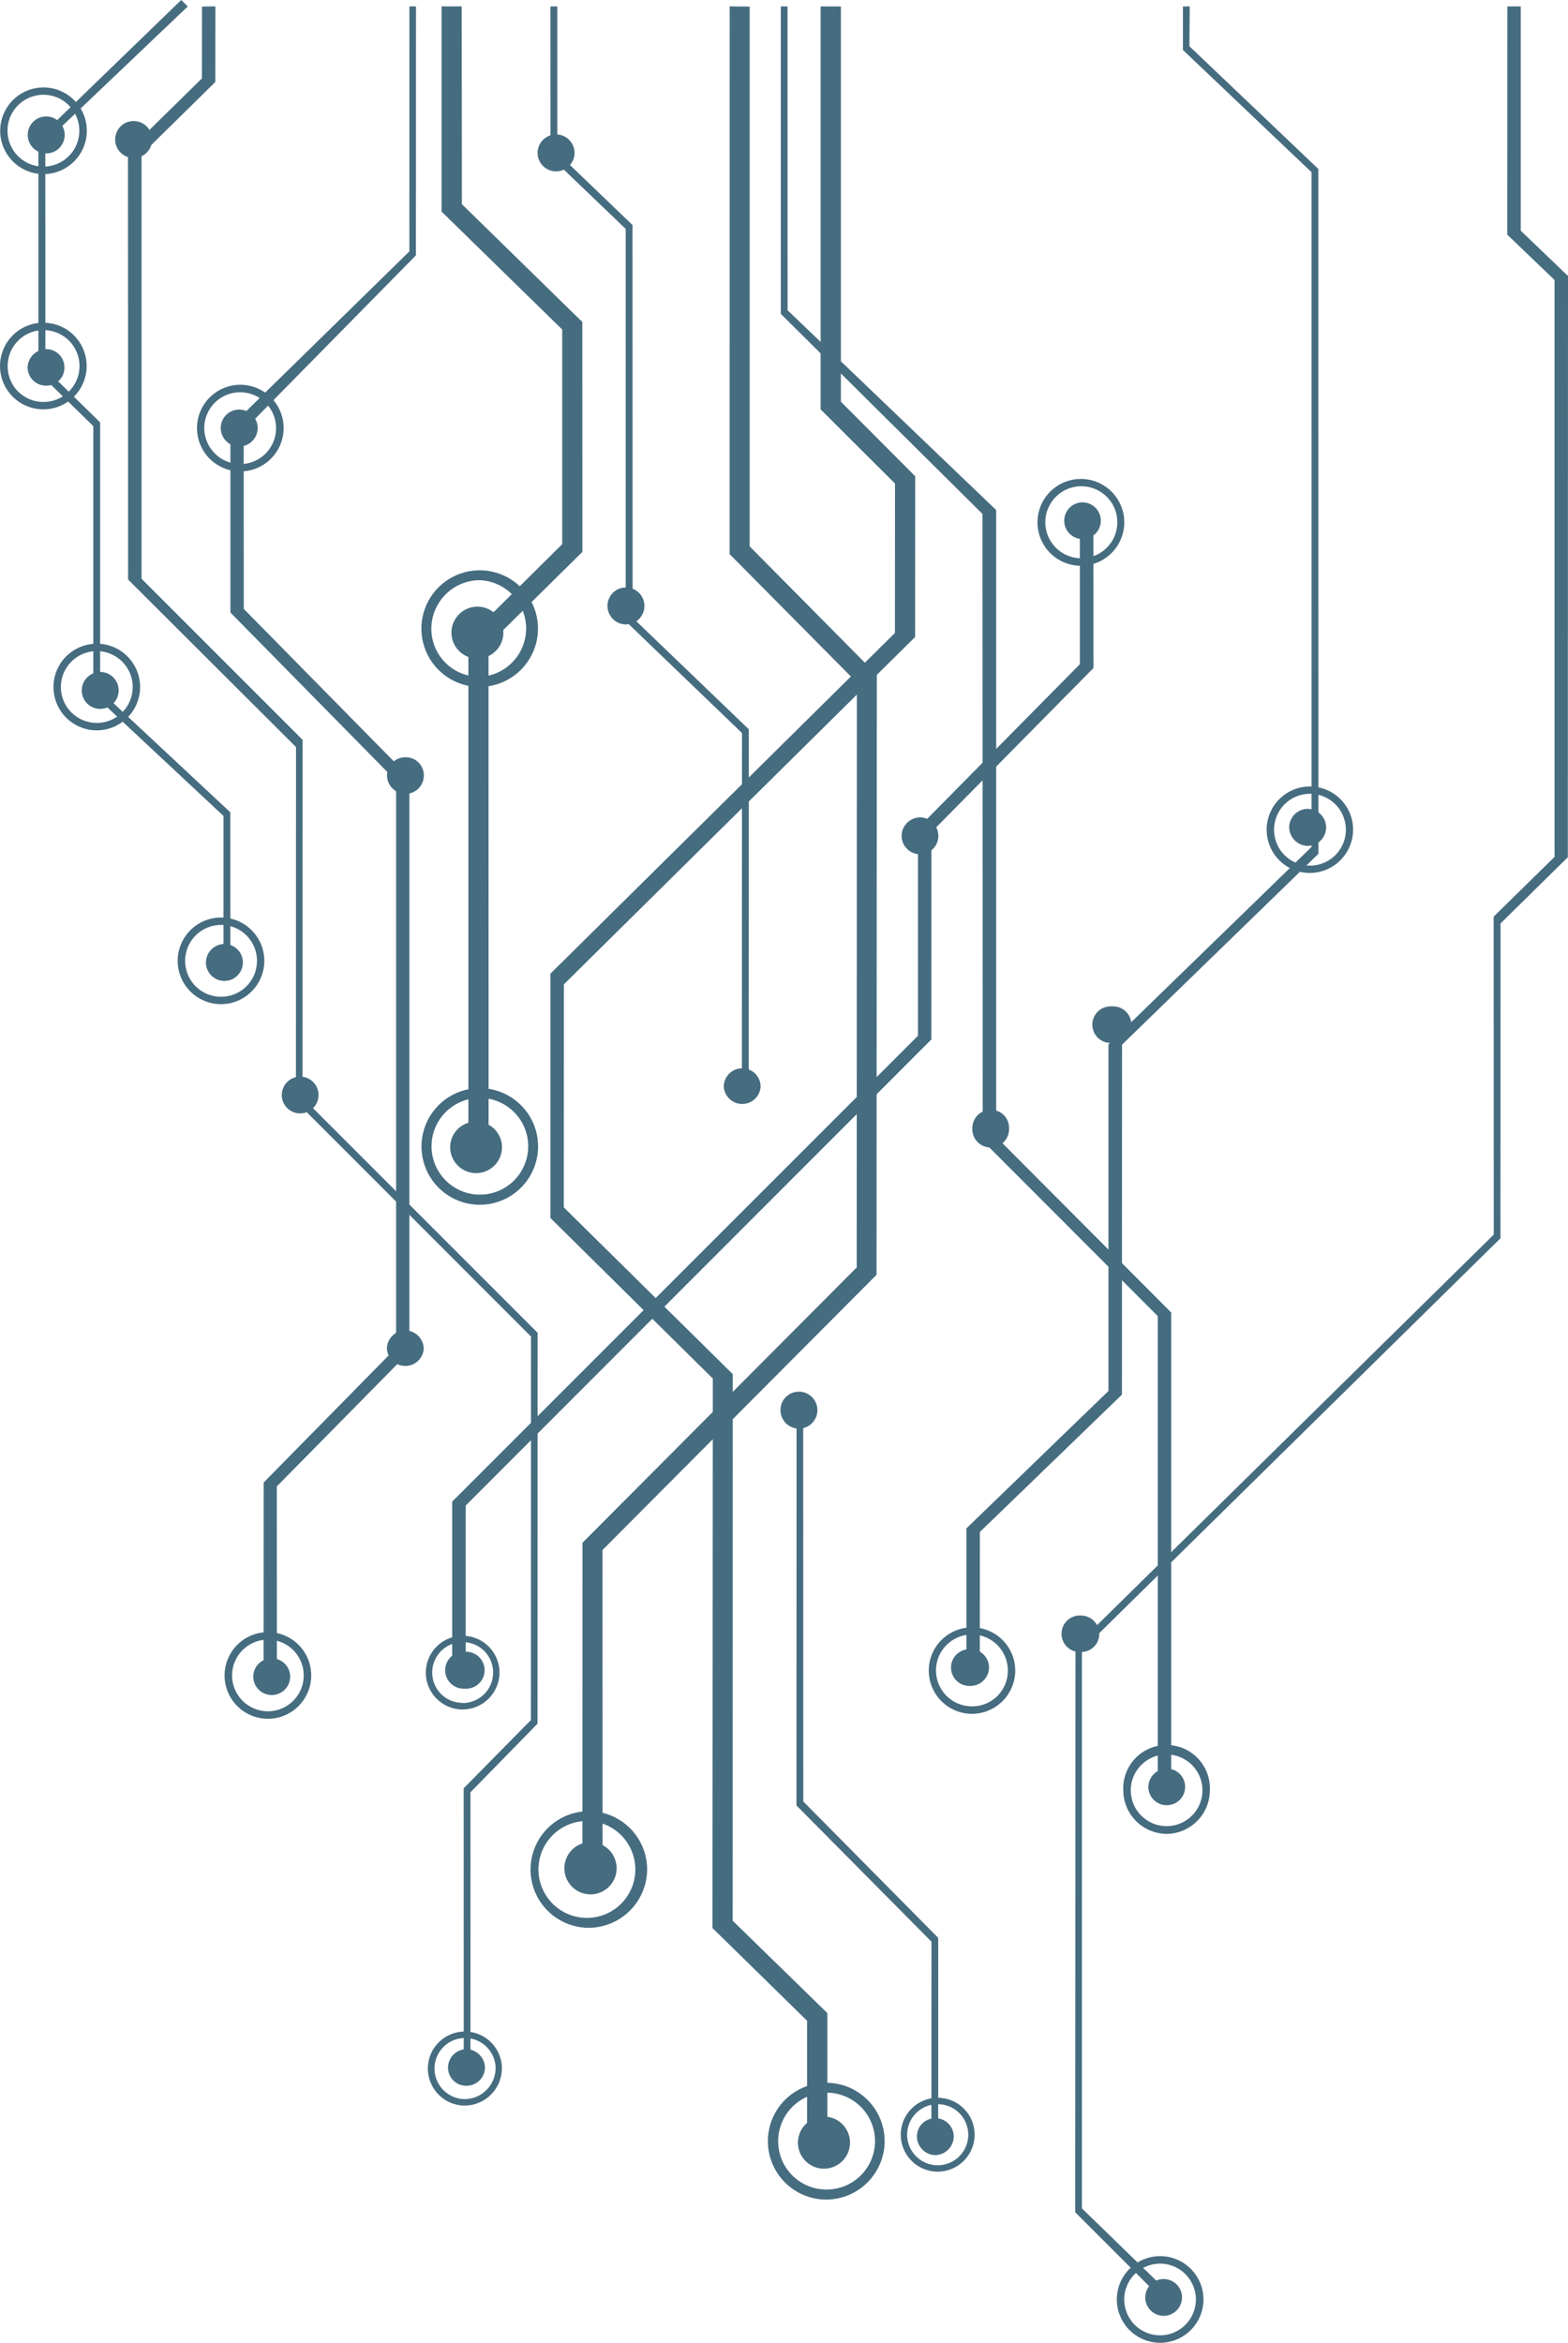 <svg width="245" height="366" viewBox="0 0 245 366" fill="none" xmlns="http://www.w3.org/2000/svg">
<path d="M35.986 126.9L36 150H34.919V127.468L14.577 108.462L14.577 66.567L6 58.193L6 21.608L28.314 0L29.341 1.004L7.081 22.202L7.094 57.625L15.644 65.986L15.644 107.907L35.986 126.9Z" fill="#466C80"/>
<path d="M65 1L64.987 39.894L38.077 67.239L38.09 95.128L63.968 121.412L63.968 211.186L43.25 232.212L43.263 261.987L41.186 262L41.199 231.602L61.891 210.562L61.891 121.996L36 95.686L36 66.655L63.968 39.27V1H65Z" fill="#466C80"/>
<path d="M84 208.212L83.987 269.28L73.508 279.994V324H72.462L72.449 279.373L82.955 268.712L82.968 208.794L46.238 172.063L46.251 116.709L20.013 90.533L20 23.591L31.551 12.243L31.564 1.026L33.655 1L33.642 12.812L22.117 24.147L22.117 90.414L47.283 115.584L47.27 171.481L84 208.212Z" fill="#466C80"/>
<path d="M170.843 79.435L170.856 104.362L145.53 130.007L145.517 162.396L72.772 235.194V261.424L70.657 261.451V234.582L143.429 161.81L143.429 129.382L168.728 103.763V79.422L170.843 79.435Z" fill="#466C80"/>
<path d="M90.987 50.302L91 86.215L76.329 100.7L76.342 179.987L73.186 180L73.186 99.538L87.844 85.014V51.477L69 33.058L69 1H72.143L72.169 31.896L90.987 50.302Z" fill="#466C80"/>
<path d="M117 113.934L116.987 170H115.922L115.935 114.515L97.766 97.049V35.764L86.013 24.499L86 1.013L87.078 1L87.078 23.879L98.831 35.157L98.845 96.494L117 113.934Z" fill="#466C80"/>
<path d="M143 74.396L142.987 99.515L88.104 153.782L88.09 188.617L114.493 214.67L114.48 300.06L129.273 314.489V335H126.104V315.687L111.324 301.205L111.378 215.368L86 190.275L86 152.11L139.831 98.883L139.844 75.541L128.221 63.956V1L131.39 1.013V62.758L143 74.396Z" fill="#466C80"/>
<path d="M137 105.415L136.96 199.15L94.139 242.149L94.152 291.96L91 292L91.013 241.014L133.861 198.001L133.888 106.63L114 86.563L114.013 1L117.139 1.026V85.361L137 105.415Z" fill="#466C80"/>
<path d="M146.595 302.739V334.29L145.531 334.263L145.544 303.337L124.448 282.055L124.461 220.722L125.499 220.709L125.512 281.43L146.595 302.739Z" fill="#466C80"/>
<path d="M205.987 26.393L206 133.385L175.318 163.199L175.305 217.874L153.108 239.327L153.094 261L151 260.974V238.769L173.197 217.304V163.147L204.933 132.309V26.912L184.83 7.805V1.013L185.897 1L185.844 7.222L205.987 26.393Z" fill="#466C80"/>
<path d="M245 43.115L244.973 133.918L234.462 144.263L234.449 193.449L169.051 257.799V345.001L182.437 358.005L181.399 359L168 345.604L168.04 257.21L233.397 192.873L233.384 143.202L242.898 133.865V43.743L235.513 36.659L235.526 1H237.615L237.615 36.043L245 43.115Z" fill="#466C80"/>
<path d="M183 205.047V280L180.904 279.974V205.611L153.548 178.22L153.508 80.287L122 49.034V1H123.048L123.061 48.47L155.657 79.683L155.657 177.616L183 205.047Z" fill="#466C80"/>
<path d="M35.036 147.471C35.609 147.466 36.171 147.632 36.649 147.947C37.128 148.262 37.502 148.712 37.724 149.241C37.946 149.769 38.005 150.352 37.895 150.914C37.784 151.477 37.509 151.993 37.103 152.399C36.698 152.804 36.181 153.079 35.619 153.19C35.057 153.301 34.474 153.241 33.946 153.019C33.417 152.798 32.967 152.423 32.651 151.945C32.336 151.466 32.171 150.904 32.176 150.331C32.19 149.577 32.495 148.858 33.029 148.324C33.562 147.791 34.282 147.485 35.036 147.471Z" fill="#466C80"/>
<path d="M42.458 259.07C43.218 259.067 43.948 259.364 44.489 259.898C45.03 260.431 45.337 261.157 45.344 261.917C45.344 262.682 45.04 263.416 44.499 263.958C43.958 264.499 43.224 264.803 42.458 264.803C41.693 264.803 40.958 264.499 40.417 263.958C39.876 263.416 39.572 262.682 39.572 261.917C39.573 261.54 39.649 261.167 39.796 260.82C39.942 260.473 40.155 260.158 40.423 259.894C40.691 259.629 41.009 259.42 41.358 259.279C41.708 259.138 42.081 259.067 42.458 259.07Z" fill="#466C80"/>
<path d="M72.639 258.046C73.034 258.019 73.43 258.074 73.802 258.206C74.175 258.339 74.516 258.547 74.805 258.817C75.094 259.087 75.325 259.413 75.482 259.776C75.64 260.139 75.721 260.53 75.721 260.926C75.721 261.321 75.64 261.713 75.482 262.075C75.325 262.438 75.094 262.765 74.805 263.035C74.516 263.305 74.175 263.513 73.802 263.645C73.43 263.778 73.034 263.832 72.639 263.805C72.244 263.832 71.848 263.778 71.476 263.645C71.103 263.513 70.762 263.305 70.473 263.035C70.183 262.765 69.953 262.438 69.796 262.075C69.638 261.713 69.557 261.321 69.557 260.926C69.557 260.53 69.638 260.139 69.796 259.776C69.953 259.413 70.183 259.087 70.473 258.817C70.762 258.547 71.103 258.339 71.476 258.206C71.848 258.074 72.244 258.019 72.639 258.046Z" fill="#466C80"/>
<path d="M146.156 330.911C146.918 330.911 147.649 331.214 148.187 331.752C148.726 332.291 149.029 333.022 149.029 333.784C149.012 334.543 148.705 335.267 148.17 335.807C147.636 336.346 146.915 336.66 146.156 336.684C145.388 336.67 144.656 336.356 144.116 335.809C143.577 335.262 143.273 334.526 143.269 333.757C143.269 333.38 143.344 333.007 143.49 332.659C143.635 332.311 143.849 331.995 144.117 331.73C144.386 331.466 144.704 331.257 145.054 331.116C145.404 330.975 145.779 330.906 146.156 330.911Z" fill="#466C80"/>
<path d="M124.834 217.41C125.404 217.41 125.963 217.58 126.437 217.897C126.912 218.214 127.282 218.665 127.5 219.192C127.719 219.719 127.776 220.3 127.664 220.86C127.553 221.42 127.278 221.934 126.875 222.338C126.471 222.741 125.957 223.016 125.397 223.128C124.837 223.239 124.256 223.182 123.729 222.963C123.202 222.745 122.751 222.375 122.434 221.9C122.116 221.425 121.947 220.867 121.947 220.297C121.944 219.917 122.016 219.54 122.16 219.188C122.303 218.836 122.516 218.516 122.785 218.248C123.053 217.979 123.373 217.766 123.725 217.623C124.077 217.479 124.454 217.407 124.834 217.41Z" fill="#466C80"/>
<path d="M151.649 257.647C152.027 257.643 152.402 257.715 152.752 257.857C153.102 257.999 153.42 258.209 153.689 258.475C153.957 258.741 154.17 259.057 154.315 259.406C154.461 259.755 154.536 260.129 154.536 260.507C154.529 261.267 154.224 261.993 153.686 262.531C153.149 263.068 152.422 263.373 151.662 263.38C151.27 263.407 150.875 263.352 150.504 263.22C150.133 263.088 149.794 262.882 149.506 262.613C149.218 262.344 148.989 262.019 148.832 261.658C148.675 261.297 148.594 260.907 148.594 260.513C148.594 260.12 148.675 259.73 148.832 259.369C148.989 259.008 149.218 258.683 149.506 258.414C149.794 258.145 150.133 257.938 150.504 257.806C150.875 257.674 151.27 257.62 151.662 257.647H151.649Z" fill="#466C80"/>
<path d="M168.914 252.38C169.667 252.387 170.387 252.689 170.919 253.221C171.452 253.753 171.754 254.473 171.761 255.226C171.766 255.602 171.696 255.975 171.555 256.324C171.414 256.672 171.205 256.989 170.94 257.255C170.675 257.522 170.359 257.733 170.011 257.875C169.663 258.018 169.29 258.089 168.914 258.086C168.523 258.113 168.131 258.059 167.762 257.927C167.392 257.796 167.054 257.59 166.767 257.323C166.481 257.055 166.252 256.732 166.096 256.372C165.94 256.012 165.86 255.625 165.86 255.233C165.86 254.841 165.94 254.453 166.096 254.093C166.252 253.734 166.481 253.41 166.767 253.143C167.054 252.875 167.392 252.669 167.762 252.538C168.131 252.407 168.523 252.353 168.914 252.38Z" fill="#466C80"/>
<path d="M143.775 127.692C144.533 127.703 145.257 128.012 145.79 128.552C146.323 129.092 146.621 129.82 146.621 130.579C146.621 131.341 146.319 132.071 145.78 132.61C145.241 133.149 144.51 133.452 143.748 133.452C142.986 133.452 142.256 133.149 141.717 132.61C141.178 132.071 140.875 131.341 140.875 130.579C140.882 129.813 141.19 129.081 141.733 128.541C142.276 128.001 143.009 127.696 143.775 127.692Z" fill="#466C80"/>
<path d="M97.765 91.779C98.338 91.771 98.901 91.934 99.381 92.246C99.861 92.559 100.237 93.008 100.462 93.536C100.686 94.063 100.748 94.645 100.64 95.208C100.532 95.771 100.259 96.289 99.856 96.696C99.452 97.103 98.937 97.381 98.375 97.494C97.813 97.608 97.23 97.551 96.701 97.332C96.171 97.112 95.719 96.74 95.402 96.263C95.084 95.786 94.916 95.225 94.919 94.652C94.917 94.276 94.989 93.904 95.132 93.556C95.274 93.209 95.483 92.892 95.747 92.626C96.011 92.359 96.326 92.147 96.672 92.001C97.018 91.856 97.39 91.78 97.765 91.779Z" fill="#466C80"/>
<path d="M63.328 207.833C64.087 207.847 64.811 208.153 65.349 208.689C65.887 209.224 66.197 209.947 66.214 210.706C66.165 211.436 65.84 212.12 65.305 212.62C64.771 213.119 64.066 213.397 63.335 213.397C62.603 213.397 61.899 213.119 61.364 212.62C60.83 212.12 60.505 211.436 60.455 210.706C60.462 209.946 60.767 209.22 61.304 208.682C61.841 208.145 62.568 207.84 63.328 207.833Z" fill="#466C80"/>
<path d="M115.961 166.891C116.341 166.89 116.717 166.963 117.068 167.108C117.419 167.252 117.738 167.465 118.006 167.733C118.275 168.001 118.487 168.32 118.632 168.671C118.776 169.022 118.85 169.398 118.848 169.778C118.798 170.508 118.473 171.192 117.939 171.691C117.404 172.191 116.7 172.469 115.968 172.469C115.236 172.469 114.532 172.191 113.998 171.691C113.463 171.192 113.138 170.508 113.088 169.778C113.087 169.4 113.16 169.024 113.303 168.674C113.447 168.324 113.658 168.006 113.925 167.738C114.192 167.47 114.509 167.257 114.859 167.111C115.208 166.966 115.583 166.891 115.961 166.891Z" fill="#466C80"/>
<path d="M173.729 157.221C174.121 157.195 174.513 157.249 174.882 157.38C175.252 157.511 175.59 157.717 175.876 157.985C176.163 158.252 176.391 158.576 176.547 158.935C176.704 159.295 176.784 159.683 176.784 160.075C176.784 160.467 176.704 160.854 176.547 161.214C176.391 161.573 176.163 161.897 175.876 162.165C175.59 162.432 175.252 162.638 174.882 162.769C174.513 162.9 174.121 162.954 173.729 162.928C173.338 162.954 172.946 162.9 172.577 162.769C172.207 162.638 171.869 162.432 171.583 162.165C171.296 161.897 171.068 161.573 170.911 161.214C170.755 160.854 170.675 160.467 170.675 160.075C170.675 159.683 170.755 159.295 170.911 158.935C171.068 158.576 171.296 158.252 171.583 157.985C171.869 157.717 172.207 157.511 172.577 157.38C172.946 157.249 173.338 157.195 173.729 157.221Z" fill="#466C80"/>
<path d="M204.323 126.362C205.086 126.369 205.816 126.675 206.356 127.215C206.896 127.755 207.202 128.485 207.209 129.249C207.211 129.629 207.137 130.005 206.993 130.357C206.849 130.709 206.637 131.029 206.368 131.298C206.1 131.568 205.781 131.781 205.43 131.927C205.079 132.073 204.703 132.148 204.323 132.148C203.561 132.135 202.835 131.826 202.297 131.288C201.758 130.749 201.45 130.023 201.436 129.262C201.436 128.495 201.74 127.76 202.281 127.216C202.822 126.673 203.556 126.366 204.323 126.362Z" fill="#466C80"/>
<path d="M181.817 356.037C182.385 356.037 182.94 356.206 183.413 356.521C183.885 356.837 184.254 357.286 184.471 357.811C184.688 358.336 184.745 358.914 184.635 359.471C184.524 360.028 184.25 360.54 183.848 360.942C183.446 361.344 182.934 361.617 182.377 361.728C181.82 361.839 181.242 361.782 180.717 361.565C180.192 361.347 179.743 360.979 179.428 360.507C179.112 360.034 178.944 359.479 178.944 358.91C178.947 358.149 179.251 357.421 179.789 356.883C180.327 356.345 181.056 356.041 181.817 356.037Z" fill="#466C80"/>
<path d="M182.322 276.295C183.081 276.295 183.808 276.597 184.344 277.133C184.881 277.669 185.182 278.397 185.182 279.155C185.182 279.914 184.881 280.641 184.344 281.177C183.808 281.714 183.081 282.015 182.322 282.015C181.565 282.022 180.835 281.73 180.292 281.202C179.749 280.674 179.437 279.953 179.423 279.195C179.43 278.428 179.737 277.695 180.28 277.152C180.822 276.61 181.555 276.302 182.322 276.295Z" fill="#466C80"/>
<path d="M169.114 78.477C169.493 78.474 169.869 78.545 170.219 78.688C170.57 78.831 170.889 79.043 171.158 79.31C171.427 79.577 171.639 79.895 171.784 80.246C171.929 80.596 172.002 80.971 172 81.35C172 81.726 171.926 82.098 171.783 82.445C171.639 82.792 171.428 83.107 171.163 83.373C170.897 83.638 170.582 83.849 170.235 83.992C169.888 84.136 169.516 84.21 169.14 84.21C168.765 84.21 168.393 84.136 168.046 83.992C167.699 83.849 167.384 83.638 167.118 83.373C166.853 83.107 166.642 82.792 166.498 82.445C166.355 82.098 166.281 81.726 166.281 81.35C166.281 80.595 166.578 79.87 167.108 79.333C167.638 78.795 168.359 78.488 169.114 78.477Z" fill="#466C80"/>
<path d="M86.886 21C87.652 21 88.386 21.304 88.927 21.845C89.469 22.387 89.773 23.121 89.773 23.886C89.773 24.652 89.469 25.386 88.927 25.927C88.386 26.469 87.652 26.773 86.886 26.773C86.121 26.773 85.387 26.469 84.845 25.927C84.304 25.386 84 24.652 84 23.886C84 23.121 84.304 22.387 84.845 21.845C85.387 21.304 86.121 21 86.886 21Z" fill="#466C80"/>
<path d="M154.828 173.383C155.201 173.377 155.57 173.446 155.916 173.586C156.261 173.726 156.575 173.933 156.839 174.196C157.103 174.459 157.312 174.771 157.453 175.116C157.594 175.461 157.665 175.83 157.661 176.202C157.688 176.595 157.634 176.989 157.502 177.36C157.37 177.731 157.163 178.071 156.894 178.359C156.626 178.647 156.301 178.876 155.939 179.033C155.578 179.19 155.189 179.271 154.795 179.271C154.401 179.271 154.012 179.19 153.65 179.033C153.289 178.876 152.964 178.647 152.695 178.359C152.427 178.071 152.22 177.731 152.088 177.36C151.956 176.989 151.902 176.595 151.928 176.202C151.93 175.826 152.007 175.453 152.154 175.107C152.301 174.76 152.516 174.446 152.786 174.184C153.056 173.921 153.376 173.715 153.727 173.578C154.077 173.44 154.452 173.374 154.828 173.383Z" fill="#466C80"/>
<path d="M46.888 168.195C47.456 168.192 48.012 168.358 48.486 168.672C48.96 168.985 49.33 169.432 49.55 169.956C49.77 170.48 49.829 171.058 49.721 171.616C49.613 172.173 49.342 172.687 48.942 173.09C48.542 173.494 48.031 173.77 47.474 173.883C46.917 173.997 46.34 173.943 45.814 173.728C45.288 173.513 44.837 173.146 44.519 172.675C44.201 172.204 44.03 171.65 44.028 171.081C44.026 170.704 44.099 170.33 44.241 169.981C44.384 169.632 44.594 169.314 44.86 169.046C45.125 168.778 45.441 168.565 45.789 168.419C46.137 168.273 46.51 168.197 46.888 168.195Z" fill="#466C80"/>
<path d="M15.643 104.974C16.214 104.971 16.773 105.138 17.25 105.453C17.726 105.769 18.098 106.219 18.319 106.746C18.539 107.273 18.598 107.854 18.488 108.415C18.378 108.976 18.105 109.491 17.701 109.896C17.298 110.301 16.784 110.577 16.224 110.69C15.664 110.802 15.082 110.746 14.554 110.528C14.026 110.31 13.575 109.94 13.257 109.465C12.939 108.99 12.769 108.431 12.769 107.86C12.773 107.098 13.076 106.368 13.614 105.827C14.152 105.287 14.88 104.98 15.643 104.974Z" fill="#466C80"/>
<path d="M7.209 54.535C7.968 54.535 8.695 54.836 9.232 55.372C9.768 55.909 10.069 56.636 10.069 57.395C10.075 57.772 10.004 58.146 9.862 58.495C9.721 58.845 9.51 59.162 9.244 59.429C8.977 59.695 8.659 59.906 8.31 60.048C7.961 60.189 7.586 60.26 7.209 60.254C6.453 60.258 5.725 59.965 5.183 59.437C4.641 58.91 4.327 58.191 4.31 57.434C4.327 56.671 4.638 55.943 5.178 55.403C5.718 54.863 6.446 54.552 7.209 54.535Z" fill="#466C80"/>
<path d="M7.209 18.195C7.781 18.193 8.341 18.36 8.818 18.676C9.295 18.992 9.667 19.443 9.887 19.971C10.107 20.499 10.165 21.08 10.054 21.642C9.943 22.203 9.668 22.718 9.264 23.123C8.859 23.527 8.344 23.802 7.782 23.913C7.221 24.024 6.64 23.966 6.112 23.746C5.584 23.526 5.133 23.154 4.817 22.677C4.501 22.2 4.334 21.64 4.336 21.068C4.334 20.691 4.408 20.316 4.551 19.967C4.695 19.617 4.907 19.3 5.174 19.033C5.441 18.766 5.758 18.554 6.108 18.41C6.457 18.267 6.832 18.194 7.209 18.195Z" fill="#466C80"/>
<path d="M20.87 18.913C21.442 18.911 22.002 19.078 22.478 19.394C22.955 19.711 23.327 20.161 23.547 20.689C23.767 21.217 23.826 21.799 23.715 22.36C23.604 22.921 23.329 23.436 22.924 23.841C22.52 24.245 22.004 24.52 21.443 24.631C20.882 24.742 20.3 24.684 19.772 24.464C19.244 24.244 18.794 23.872 18.478 23.395C18.162 22.919 17.994 22.359 17.997 21.787C17.995 21.409 18.068 21.034 18.212 20.685C18.356 20.336 18.567 20.018 18.834 19.751C19.102 19.484 19.419 19.272 19.768 19.129C20.118 18.985 20.492 18.912 20.87 18.913Z" fill="#466C80"/>
<path d="M37.377 63.979C38.142 63.979 38.877 64.283 39.418 64.824C39.959 65.365 40.263 66.1 40.263 66.865C40.263 67.631 39.959 68.365 39.418 68.906C38.877 69.447 38.142 69.751 37.377 69.751C36.611 69.751 35.877 69.447 35.336 68.906C34.795 68.365 34.49 67.631 34.49 66.865C34.49 66.1 34.795 65.365 35.336 64.824C35.877 64.283 36.611 63.979 37.377 63.979Z" fill="#466C80"/>
<path d="M63.328 118.302C63.706 118.291 64.082 118.356 64.435 118.494C64.787 118.632 65.108 118.839 65.379 119.103C65.649 119.368 65.864 119.684 66.009 120.033C66.155 120.382 66.23 120.756 66.228 121.135C66.229 121.514 66.156 121.89 66.011 122.241C65.867 122.592 65.654 122.911 65.386 123.18C65.118 123.448 64.799 123.661 64.448 123.805C64.097 123.949 63.721 124.023 63.341 124.021C62.585 124.011 61.862 123.707 61.326 123.173C60.789 122.639 60.482 121.918 60.468 121.161C60.468 120.403 60.769 119.675 61.306 119.139C61.842 118.603 62.569 118.302 63.328 118.302Z" fill="#466C80"/>
<path d="M72.878 320.123C73.642 320.14 74.37 320.451 74.91 320.992C75.45 321.532 75.761 322.259 75.778 323.023C75.764 323.781 75.452 324.502 74.909 325.03C74.365 325.558 73.636 325.85 72.878 325.843C72.504 325.85 72.131 325.782 71.783 325.644C71.435 325.505 71.118 325.299 70.85 325.036C70.582 324.774 70.37 324.46 70.225 324.115C70.08 323.769 70.005 323.398 70.005 323.023C70.005 322.259 70.307 321.525 70.845 320.982C71.383 320.439 72.114 320.131 72.878 320.123Z" fill="#466C80"/>
<path d="M92.032 287.788C92.587 287.756 93.143 287.838 93.665 288.029C94.187 288.219 94.665 288.514 95.069 288.896C95.473 289.278 95.795 289.738 96.015 290.248C96.235 290.759 96.349 291.309 96.349 291.865C96.349 292.421 96.235 292.971 96.015 293.481C95.795 293.992 95.473 294.452 95.069 294.833C94.665 295.215 94.187 295.51 93.665 295.701C93.143 295.891 92.587 295.973 92.032 295.942C90.991 295.882 90.013 295.427 89.297 294.669C88.581 293.911 88.182 292.907 88.182 291.865C88.182 290.822 88.581 289.819 89.297 289.061C90.013 288.303 90.991 287.847 92.032 287.788Z" fill="#466C80"/>
<path d="M74.448 175.231C75.506 175.231 76.521 175.652 77.27 176.4C78.018 177.149 78.438 178.164 78.438 179.222C78.438 180.296 78.012 181.326 77.252 182.086C76.493 182.845 75.462 183.272 74.388 183.272C73.314 183.272 72.284 182.845 71.524 182.086C70.765 181.326 70.338 180.296 70.338 179.222C70.338 178.688 70.445 178.159 70.653 177.667C70.861 177.175 71.165 176.729 71.549 176.357C71.932 175.985 72.386 175.694 72.884 175.5C73.382 175.307 73.914 175.215 74.448 175.231Z" fill="#466C80"/>
<path d="M74.634 94.771C75.438 94.779 76.221 95.026 76.884 95.479C77.547 95.933 78.061 96.573 78.359 97.319C78.658 98.065 78.729 98.883 78.563 99.669C78.396 100.455 78 101.174 77.424 101.734C76.849 102.295 76.12 102.672 75.329 102.818C74.539 102.963 73.724 102.871 72.986 102.553C72.248 102.234 71.622 101.704 71.186 101.029C70.75 100.354 70.524 99.565 70.537 98.762C70.555 97.69 70.995 96.669 71.763 95.922C72.531 95.174 73.563 94.761 74.634 94.771Z" fill="#466C80"/>
<path d="M128.664 330.658C129.476 330.642 130.274 330.87 130.955 331.311C131.637 331.752 132.171 332.387 132.489 333.134C132.806 333.88 132.894 334.705 132.739 335.502C132.585 336.299 132.195 337.032 131.621 337.606C131.047 338.18 130.315 338.569 129.518 338.724C128.721 338.878 127.896 338.791 127.149 338.473C126.402 338.155 125.768 337.621 125.327 336.939C124.886 336.258 124.658 335.46 124.674 334.649C124.701 333.599 125.13 332.599 125.873 331.857C126.615 331.114 127.615 330.685 128.664 330.658Z" fill="#466C80"/>
<path d="M6.77 27.2C5.432 27.195 4.125 26.793 3.015 26.046C1.905 25.298 1.041 24.238 0.533 22.999C0.025 21.761 -0.104 20.4 0.161 19.088C0.426 17.776 1.075 16.572 2.024 15.629C2.973 14.685 4.181 14.044 5.494 13.786C6.808 13.528 8.168 13.666 9.403 14.181C10.639 14.697 11.694 15.566 12.435 16.681C13.176 17.796 13.57 19.105 13.568 20.443C13.56 22.24 12.841 23.961 11.566 25.227C10.292 26.494 8.567 27.204 6.77 27.2ZM6.77 26.03C7.882 26.032 8.969 25.705 9.894 25.089C10.819 24.474 11.541 23.597 11.967 22.571C12.394 21.545 12.506 20.415 12.29 19.325C12.074 18.235 11.539 17.233 10.753 16.448C9.967 15.662 8.966 15.127 7.876 14.911C6.785 14.694 5.656 14.807 4.629 15.233C3.603 15.66 2.727 16.381 2.111 17.306C1.495 18.232 1.168 19.319 1.171 20.43C1.171 21.915 1.761 23.339 2.811 24.39C3.861 25.44 5.285 26.03 6.77 26.03Z" fill="#466C80"/>
<path d="M6.77 63.952C5.431 63.952 4.121 63.555 3.008 62.81C1.894 62.066 1.026 61.007 0.514 59.77C0.002 58.532 -0.131 57.17 0.131 55.856C0.393 54.542 1.04 53.336 1.988 52.389C2.936 51.443 4.144 50.799 5.458 50.54C6.772 50.28 8.134 50.416 9.371 50.931C10.607 51.445 11.664 52.315 12.406 53.43C13.149 54.545 13.543 55.855 13.541 57.195C13.534 58.987 12.818 60.704 11.549 61.97C10.281 63.236 8.563 63.949 6.77 63.952ZM6.77 62.795C7.884 62.803 8.975 62.479 9.904 61.865C10.833 61.252 11.559 60.376 11.988 59.348C12.418 58.321 12.533 57.189 12.318 56.096C12.102 55.004 11.567 54 10.779 53.213C9.992 52.425 8.988 51.89 7.896 51.675C6.803 51.459 5.671 51.574 4.644 52.004C3.616 52.433 2.74 53.159 2.127 54.088C1.513 55.017 1.189 56.108 1.197 57.222C1.195 57.953 1.338 58.677 1.617 59.353C1.895 60.029 2.304 60.644 2.821 61.162C3.337 61.679 3.951 62.09 4.626 62.37C5.302 62.651 6.026 62.795 6.757 62.795H6.77Z" fill="#466C80"/>
<path d="M15.124 114.098C13.785 114.098 12.476 113.701 11.362 112.957C10.249 112.213 9.381 111.156 8.869 109.919C8.356 108.682 8.222 107.32 8.483 106.007C8.745 104.694 9.389 103.487 10.336 102.54C11.283 101.594 12.49 100.949 13.803 100.688C15.116 100.426 16.478 100.56 17.715 101.073C18.952 101.585 20.009 102.453 20.753 103.566C21.497 104.68 21.894 105.989 21.894 107.328C21.891 109.122 21.176 110.842 19.907 112.111C18.638 113.38 16.918 114.095 15.124 114.098ZM15.124 112.941C16.613 112.941 18.04 112.35 19.093 111.297C20.146 110.244 20.737 108.817 20.737 107.328C20.737 105.839 20.146 104.411 19.093 103.359C18.04 102.306 16.613 101.715 15.124 101.715C13.635 101.715 12.207 102.306 11.155 103.359C10.102 104.411 9.511 105.839 9.511 107.328C9.511 108.817 10.102 110.244 11.155 111.297C12.207 112.35 13.635 112.941 15.124 112.941Z" fill="#466C80"/>
<path d="M34.517 156.876C33.178 156.873 31.87 156.473 30.758 155.727C29.646 154.981 28.78 153.922 28.27 152.684C27.76 151.446 27.629 150.084 27.893 148.771C28.157 147.458 28.804 146.253 29.753 145.308C30.701 144.363 31.909 143.721 33.223 143.462C34.536 143.204 35.898 143.34 37.134 143.855C38.37 144.37 39.425 145.24 40.167 146.355C40.909 147.47 41.303 148.779 41.301 150.118C41.294 151.913 40.576 153.632 39.305 154.898C38.033 156.164 36.312 156.876 34.517 156.876ZM34.517 155.718C35.63 155.724 36.718 155.398 37.646 154.783C38.573 154.169 39.296 153.292 39.724 152.266C40.153 151.239 40.266 150.108 40.05 149.017C39.834 147.925 39.299 146.923 38.513 146.136C37.726 145.349 36.724 144.814 35.632 144.599C34.541 144.383 33.41 144.496 32.383 144.924C31.357 145.353 30.48 146.076 29.865 147.003C29.251 147.93 28.925 149.019 28.931 150.132C28.931 151.611 29.517 153.03 30.562 154.077C31.607 155.125 33.025 155.715 34.504 155.718H34.517Z" fill="#466C80"/>
<path d="M37.536 73.649C36.198 73.646 34.89 73.247 33.779 72.501C32.667 71.756 31.801 70.698 31.291 69.46C30.781 68.223 30.648 66.862 30.911 65.549C31.174 64.237 31.82 63.032 32.767 62.086C33.715 61.141 34.921 60.497 36.234 60.237C37.547 59.977 38.907 60.112 40.144 60.625C41.38 61.138 42.437 62.005 43.18 63.118C43.923 64.231 44.32 65.54 44.32 66.878C44.317 68.675 43.6 70.397 42.329 71.667C41.057 72.936 39.333 73.649 37.536 73.649ZM37.536 72.505C38.647 72.502 39.731 72.17 40.653 71.551C41.575 70.933 42.292 70.054 42.714 69.028C43.137 68.001 43.245 66.872 43.026 65.784C42.807 64.695 42.27 63.696 41.483 62.913C40.696 62.13 39.695 61.598 38.605 61.384C37.516 61.17 36.388 61.284 35.363 61.711C34.338 62.138 33.463 62.86 32.849 63.784C32.234 64.709 31.907 65.795 31.91 66.905C31.927 68.387 32.525 69.803 33.574 70.85C34.623 71.897 36.041 72.491 37.523 72.505H37.536Z" fill="#466C80"/>
<path d="M41.859 268.514C40.52 268.514 39.21 268.117 38.097 267.372C36.983 266.628 36.115 265.569 35.603 264.332C35.091 263.094 34.958 261.732 35.22 260.418C35.483 259.104 36.129 257.898 37.077 256.952C38.025 256.005 39.233 255.361 40.547 255.102C41.861 254.842 43.223 254.978 44.46 255.493C45.697 256.007 46.753 256.877 47.495 257.992C48.238 259.107 48.633 260.417 48.63 261.757C48.623 263.549 47.907 265.266 46.638 266.532C45.37 267.798 43.652 268.511 41.859 268.514ZM41.859 267.344C43.345 267.344 44.769 266.754 45.819 265.703C46.869 264.653 47.459 263.229 47.459 261.744C47.459 260.259 46.869 258.834 45.819 257.784C44.769 256.734 43.345 256.144 41.859 256.144C40.374 256.144 38.95 256.734 37.9 257.784C36.85 258.834 36.26 260.259 36.26 261.744C36.26 263.229 36.85 264.653 37.9 265.703C38.95 266.754 40.374 267.344 41.859 267.344Z" fill="#466C80"/>
<path d="M168.914 88.387C167.571 88.392 166.255 87.998 165.136 87.254C164.016 86.511 163.142 85.452 162.626 84.211C162.109 82.971 161.972 81.605 162.233 80.286C162.494 78.968 163.141 77.757 164.091 76.806C165.041 75.856 166.253 75.209 167.571 74.948C168.889 74.688 170.256 74.824 171.496 75.341C172.737 75.858 173.796 76.731 174.539 77.851C175.283 78.971 175.677 80.286 175.672 81.63C175.661 83.418 174.946 85.131 173.681 86.396C172.416 87.661 170.703 88.376 168.914 88.387ZM168.914 87.216C170.028 87.224 171.12 86.901 172.05 86.288C172.98 85.675 173.707 84.8 174.14 83.774C174.572 82.747 174.69 81.615 174.479 80.522C174.267 79.428 173.736 78.422 172.952 77.63C172.168 76.839 171.167 76.298 170.075 76.076C168.983 75.854 167.85 75.961 166.82 76.384C165.789 76.807 164.907 77.526 164.285 78.45C163.664 79.374 163.331 80.463 163.328 81.576C163.324 83.062 163.908 84.488 164.952 85.545C165.996 86.601 167.416 87.202 168.901 87.216H168.914Z" fill="#466C80"/>
<path d="M204.682 136.378C203.344 136.381 202.035 135.986 200.921 135.244C199.808 134.502 198.94 133.446 198.427 132.21C197.914 130.974 197.78 129.613 198.042 128.301C198.303 126.989 198.948 125.784 199.895 124.838C200.842 123.893 202.049 123.25 203.362 122.992C204.675 122.733 206.035 122.869 207.27 123.385C208.505 123.9 209.559 124.77 210.299 125.885C211.039 127 211.431 128.309 211.426 129.648C211.408 131.43 210.692 133.133 209.43 134.392C208.169 135.651 206.464 136.364 204.682 136.378ZM204.682 135.234C205.793 135.234 206.878 134.905 207.802 134.287C208.725 133.67 209.445 132.792 209.869 131.766C210.293 130.74 210.404 129.61 210.186 128.521C209.968 127.432 209.433 126.432 208.646 125.647C207.86 124.863 206.858 124.329 205.769 124.114C204.679 123.899 203.55 124.012 202.525 124.439C201.499 124.866 200.623 125.587 200.008 126.512C199.393 127.437 199.066 128.524 199.069 129.634C199.069 130.371 199.214 131.1 199.496 131.78C199.778 132.461 200.192 133.079 200.714 133.599C201.235 134.119 201.854 134.531 202.535 134.812C203.216 135.092 203.945 135.236 204.682 135.234Z" fill="#466C80"/>
<path d="M151.849 267.743C150.515 267.737 149.212 267.337 148.105 266.593C146.998 265.848 146.136 264.793 145.628 263.559C145.119 262.326 144.988 260.969 145.249 259.661C145.511 258.353 146.154 257.151 147.097 256.208C148.041 255.264 149.242 254.621 150.551 254.36C151.859 254.098 153.215 254.23 154.449 254.738C155.683 255.246 156.738 256.108 157.483 257.215C158.227 258.322 158.627 259.625 158.633 260.959C158.633 262.758 157.918 264.484 156.646 265.756C155.373 267.028 153.648 267.743 151.849 267.743ZM151.849 266.572C152.588 266.583 153.323 266.445 154.008 266.168C154.694 265.891 155.317 265.479 155.842 264.957C156.366 264.436 156.78 263.814 157.061 263.13C157.342 262.445 157.482 261.712 157.475 260.972C157.478 259.862 157.151 258.776 156.537 257.852C155.922 256.927 155.047 256.205 154.022 255.778C152.998 255.351 151.869 255.237 150.78 255.451C149.691 255.665 148.689 256.197 147.902 256.98C147.116 257.764 146.579 258.763 146.359 259.851C146.14 260.939 146.249 262.068 146.671 263.095C147.094 264.121 147.811 265 148.733 265.619C149.654 266.238 150.739 266.569 151.849 266.572Z" fill="#466C80"/>
<path d="M181.271 366C179.932 366 178.622 365.603 177.509 364.858C176.395 364.114 175.527 363.055 175.015 361.817C174.503 360.58 174.37 359.218 174.632 357.904C174.894 356.59 175.54 355.384 176.489 354.438C177.437 353.491 178.644 352.847 179.959 352.588C181.273 352.328 182.635 352.464 183.872 352.978C185.108 353.493 186.165 354.363 186.907 355.478C187.65 356.593 188.044 357.903 188.042 359.243C188.035 361.035 187.319 362.752 186.05 364.018C184.782 365.284 183.064 365.996 181.271 366ZM181.271 364.83C182.381 364.827 183.464 364.495 184.384 363.875C185.305 363.256 186.02 362.378 186.44 361.351C186.86 360.324 186.966 359.196 186.744 358.109C186.522 357.022 185.983 356.026 185.194 355.246C184.405 354.467 183.402 353.939 182.313 353.73C181.223 353.521 180.096 353.64 179.075 354.073C178.053 354.505 177.183 355.231 176.575 356.159C175.967 357.086 175.648 358.174 175.658 359.283C175.672 360.763 176.272 362.178 177.326 363.218C178.381 364.257 179.804 364.837 181.285 364.83H181.271Z" fill="#466C80"/>
<path d="M182.282 286.498C180.483 286.48 178.763 285.754 177.495 284.477C176.228 283.199 175.515 281.474 175.512 279.674C175.471 278.761 175.616 277.848 175.938 276.992C176.26 276.136 176.751 275.355 177.383 274.694C178.015 274.033 178.775 273.507 179.616 273.148C180.456 272.789 181.361 272.604 182.276 272.604C183.19 272.604 184.095 272.789 184.936 273.148C185.777 273.507 186.536 274.033 187.168 274.694C187.8 275.355 188.292 276.136 188.613 276.992C188.935 277.848 189.08 278.761 189.039 279.674C189.04 281.472 188.33 283.198 187.064 284.476C185.799 285.753 184.081 286.48 182.282 286.498ZM182.282 285.287C183.39 285.287 184.473 284.959 185.393 284.343C186.314 283.728 187.032 282.854 187.456 281.83C187.88 280.807 187.991 279.681 187.775 278.595C187.559 277.509 187.025 276.511 186.242 275.728C185.459 274.944 184.461 274.411 183.375 274.195C182.289 273.979 181.163 274.09 180.139 274.514C179.116 274.938 178.242 275.655 177.626 276.576C177.011 277.497 176.682 278.58 176.682 279.687C176.682 281.173 177.272 282.597 178.323 283.647C179.373 284.697 180.797 285.287 182.282 285.287Z" fill="#466C80"/>
<path d="M146.502 339.264C145.36 339.262 144.245 338.92 143.297 338.284C142.349 337.647 141.611 336.744 141.176 335.688C140.742 334.632 140.63 333.471 140.856 332.352C141.081 331.233 141.633 330.206 142.442 329.4C143.252 328.595 144.281 328.047 145.402 327.827C146.522 327.607 147.683 327.724 148.736 328.163C149.79 328.603 150.69 329.344 151.322 330.295C151.954 331.246 152.29 332.363 152.288 333.505C152.281 335.035 151.668 336.5 150.584 337.579C149.499 338.658 148.032 339.264 146.502 339.264ZM146.502 338.267C147.447 338.269 148.371 337.991 149.158 337.468C149.945 336.945 150.559 336.2 150.923 335.328C151.286 334.456 151.383 333.495 151.2 332.568C151.017 331.641 150.563 330.789 149.896 330.12C149.229 329.45 148.378 328.994 147.451 328.809C146.525 328.624 145.564 328.717 144.691 329.078C143.817 329.44 143.071 330.052 142.545 330.837C142.02 331.623 141.74 332.546 141.74 333.491C141.74 334.756 142.241 335.968 143.134 336.863C144.026 337.758 145.237 338.263 146.502 338.267Z" fill="#466C80"/>
<path d="M72.639 328.942C71.496 328.942 70.378 328.604 69.427 327.969C68.476 327.334 67.735 326.432 67.296 325.377C66.857 324.321 66.741 323.159 66.962 322.037C67.183 320.916 67.732 319.885 68.538 319.074C69.345 318.264 70.373 317.711 71.494 317.485C72.615 317.258 73.777 317.369 74.835 317.803C75.893 318.237 76.798 318.974 77.437 319.922C78.076 320.87 78.42 321.986 78.425 323.13C78.415 324.663 77.803 326.132 76.721 327.219C75.638 328.306 74.173 328.925 72.639 328.942ZM72.639 327.931C73.905 327.914 75.114 327.405 76.011 326.511C76.907 325.617 77.42 324.409 77.441 323.143C77.438 322.2 77.156 321.279 76.631 320.496C76.106 319.713 75.361 319.104 74.49 318.743C73.619 318.383 72.66 318.289 71.736 318.473C70.811 318.656 69.961 319.109 69.294 319.775C68.626 320.441 68.171 321.289 67.984 322.213C67.798 323.137 67.89 324.096 68.248 324.968C68.605 325.841 69.213 326.587 69.995 327.115C70.776 327.642 71.696 327.926 72.639 327.931Z" fill="#466C80"/>
<path d="M72.28 267.064C71.142 267.062 70.03 266.722 69.085 266.088C68.14 265.454 67.404 264.555 66.969 263.503C66.535 262.451 66.422 261.294 66.645 260.178C66.868 259.062 67.416 258.037 68.221 257.232C69.025 256.428 70.05 255.879 71.166 255.657C72.282 255.434 73.439 255.547 74.491 255.981C75.543 256.415 76.443 257.152 77.076 258.097C77.71 259.042 78.05 260.154 78.053 261.291C78.046 262.82 77.435 264.285 76.354 265.366C75.273 266.447 73.809 267.057 72.28 267.064ZM72.28 266.053C73.222 266.056 74.144 265.779 74.929 265.257C75.714 264.736 76.326 263.993 76.689 263.123C77.051 262.253 77.147 261.295 76.965 260.371C76.783 259.446 76.33 258.596 75.665 257.929C74.999 257.262 74.151 256.807 73.227 256.622C72.303 256.437 71.345 256.531 70.474 256.891C69.603 257.251 68.859 257.861 68.335 258.645C67.811 259.428 67.531 260.349 67.531 261.291C67.529 261.915 67.651 262.533 67.889 263.109C68.127 263.685 68.478 264.208 68.919 264.649C69.36 265.089 69.885 265.437 70.462 265.674C71.038 265.91 71.656 266.03 72.28 266.027V266.053Z" fill="#466C80"/>
<path d="M74.967 107.315C73.163 107.317 71.399 106.784 69.898 105.784C68.398 104.783 67.228 103.359 66.537 101.693C65.846 100.027 65.665 98.193 66.017 96.424C66.37 94.655 67.239 93.03 68.515 91.756C69.792 90.481 71.418 89.614 73.187 89.264C74.957 88.915 76.79 89.098 78.456 89.792C80.121 90.485 81.543 91.657 82.541 93.159C83.54 94.661 84.07 96.426 84.065 98.23C84.051 100.637 83.087 102.942 81.384 104.643C79.68 106.344 77.374 107.304 74.967 107.315ZM74.967 105.732C76.914 105.65 78.754 104.819 80.103 103.412C81.452 102.006 82.205 100.132 82.205 98.183C82.205 96.234 81.452 94.361 80.103 92.954C78.754 91.547 76.914 90.716 74.967 90.635C72.962 90.642 71.04 91.441 69.623 92.859C68.205 94.277 67.405 96.198 67.398 98.203C67.395 99.195 67.588 100.178 67.966 101.095C68.345 102.011 68.902 102.844 69.605 103.544C70.307 104.244 71.142 104.798 72.06 105.173C72.978 105.549 73.961 105.739 74.953 105.732H74.967Z" fill="#466C80"/>
<path d="M74.98 188.214C73.177 188.216 71.413 187.684 69.913 186.684C68.412 185.683 67.243 184.261 66.551 182.595C65.86 180.93 65.678 179.097 66.03 177.328C66.381 175.559 67.249 173.935 68.524 172.659C69.799 171.384 71.424 170.516 73.192 170.165C74.961 169.814 76.794 169.996 78.46 170.687C80.125 171.378 81.548 172.548 82.548 174.048C83.548 175.549 84.081 177.312 84.078 179.115C84.071 181.526 83.11 183.836 81.406 185.541C79.701 187.246 77.391 188.207 74.98 188.214ZM74.98 186.631C76.474 186.631 77.935 186.188 79.177 185.357C80.42 184.527 81.388 183.347 81.96 181.967C82.532 180.586 82.682 179.067 82.39 177.602C82.099 176.136 81.379 174.79 80.322 173.733C79.266 172.677 77.919 171.957 76.454 171.666C74.988 171.374 73.469 171.524 72.089 172.096C70.708 172.667 69.528 173.636 68.698 174.878C67.868 176.121 67.425 177.581 67.425 179.076C67.428 181.078 68.225 182.998 69.642 184.414C71.058 185.83 72.977 186.627 74.98 186.631Z" fill="#466C80"/>
<path d="M92.019 301.169C90.216 301.172 88.454 300.64 86.953 299.64C85.453 298.64 84.283 297.218 83.592 295.554C82.9 293.889 82.718 292.056 83.068 290.288C83.418 288.52 84.285 286.895 85.558 285.62C86.832 284.344 88.456 283.475 90.223 283.122C91.991 282.77 93.824 282.949 95.49 283.638C97.155 284.328 98.579 285.496 99.581 286.994C100.583 288.493 101.117 290.255 101.117 292.058C101.1 294.466 100.136 296.772 98.434 298.477C96.732 300.181 94.428 301.148 92.019 301.169ZM92.019 299.613C93.97 299.531 95.813 298.699 97.165 297.289C98.516 295.88 99.27 294.003 99.27 292.051C99.27 290.099 98.516 288.222 97.165 286.813C95.813 285.403 93.97 284.571 92.019 284.489C90.999 284.446 89.981 284.61 89.027 284.971C88.072 285.332 87.2 285.882 86.463 286.588C85.727 287.295 85.141 288.143 84.74 289.082C84.34 290.02 84.133 291.03 84.133 292.051C84.133 293.072 84.34 294.082 84.74 295.02C85.141 295.959 85.727 296.807 86.463 297.514C87.2 298.22 88.072 298.77 89.027 299.131C89.981 299.492 90.999 299.656 92.019 299.613Z" fill="#466C80"/>
<path d="M129.117 343.627C127.311 343.63 125.546 343.097 124.044 342.096C122.541 341.095 121.37 339.671 120.677 338.003C119.984 336.336 119.802 334.501 120.152 332.73C120.503 330.959 121.371 329.332 122.646 328.055C123.922 326.777 125.548 325.907 127.318 325.554C129.089 325.201 130.924 325.381 132.592 326.071C134.26 326.761 135.686 327.931 136.689 329.431C137.693 330.932 138.228 332.697 138.228 334.502C138.218 336.917 137.255 339.23 135.549 340.938C133.843 342.647 131.531 343.613 129.117 343.627ZM129.117 342.057C130.616 342.065 132.085 341.628 133.335 340.8C134.585 339.972 135.562 338.791 136.14 337.407C136.718 336.023 136.872 334.499 136.582 333.027C136.293 331.556 135.572 330.204 134.513 329.142C133.453 328.081 132.102 327.358 130.631 327.066C129.16 326.773 127.636 326.925 126.251 327.501C124.866 328.076 123.684 329.05 122.853 330.299C122.023 331.548 121.583 333.016 121.588 334.516C121.588 336.514 122.381 338.43 123.792 339.844C125.204 341.258 127.119 342.054 129.117 342.057Z" fill="#466C80"/>
</svg>
